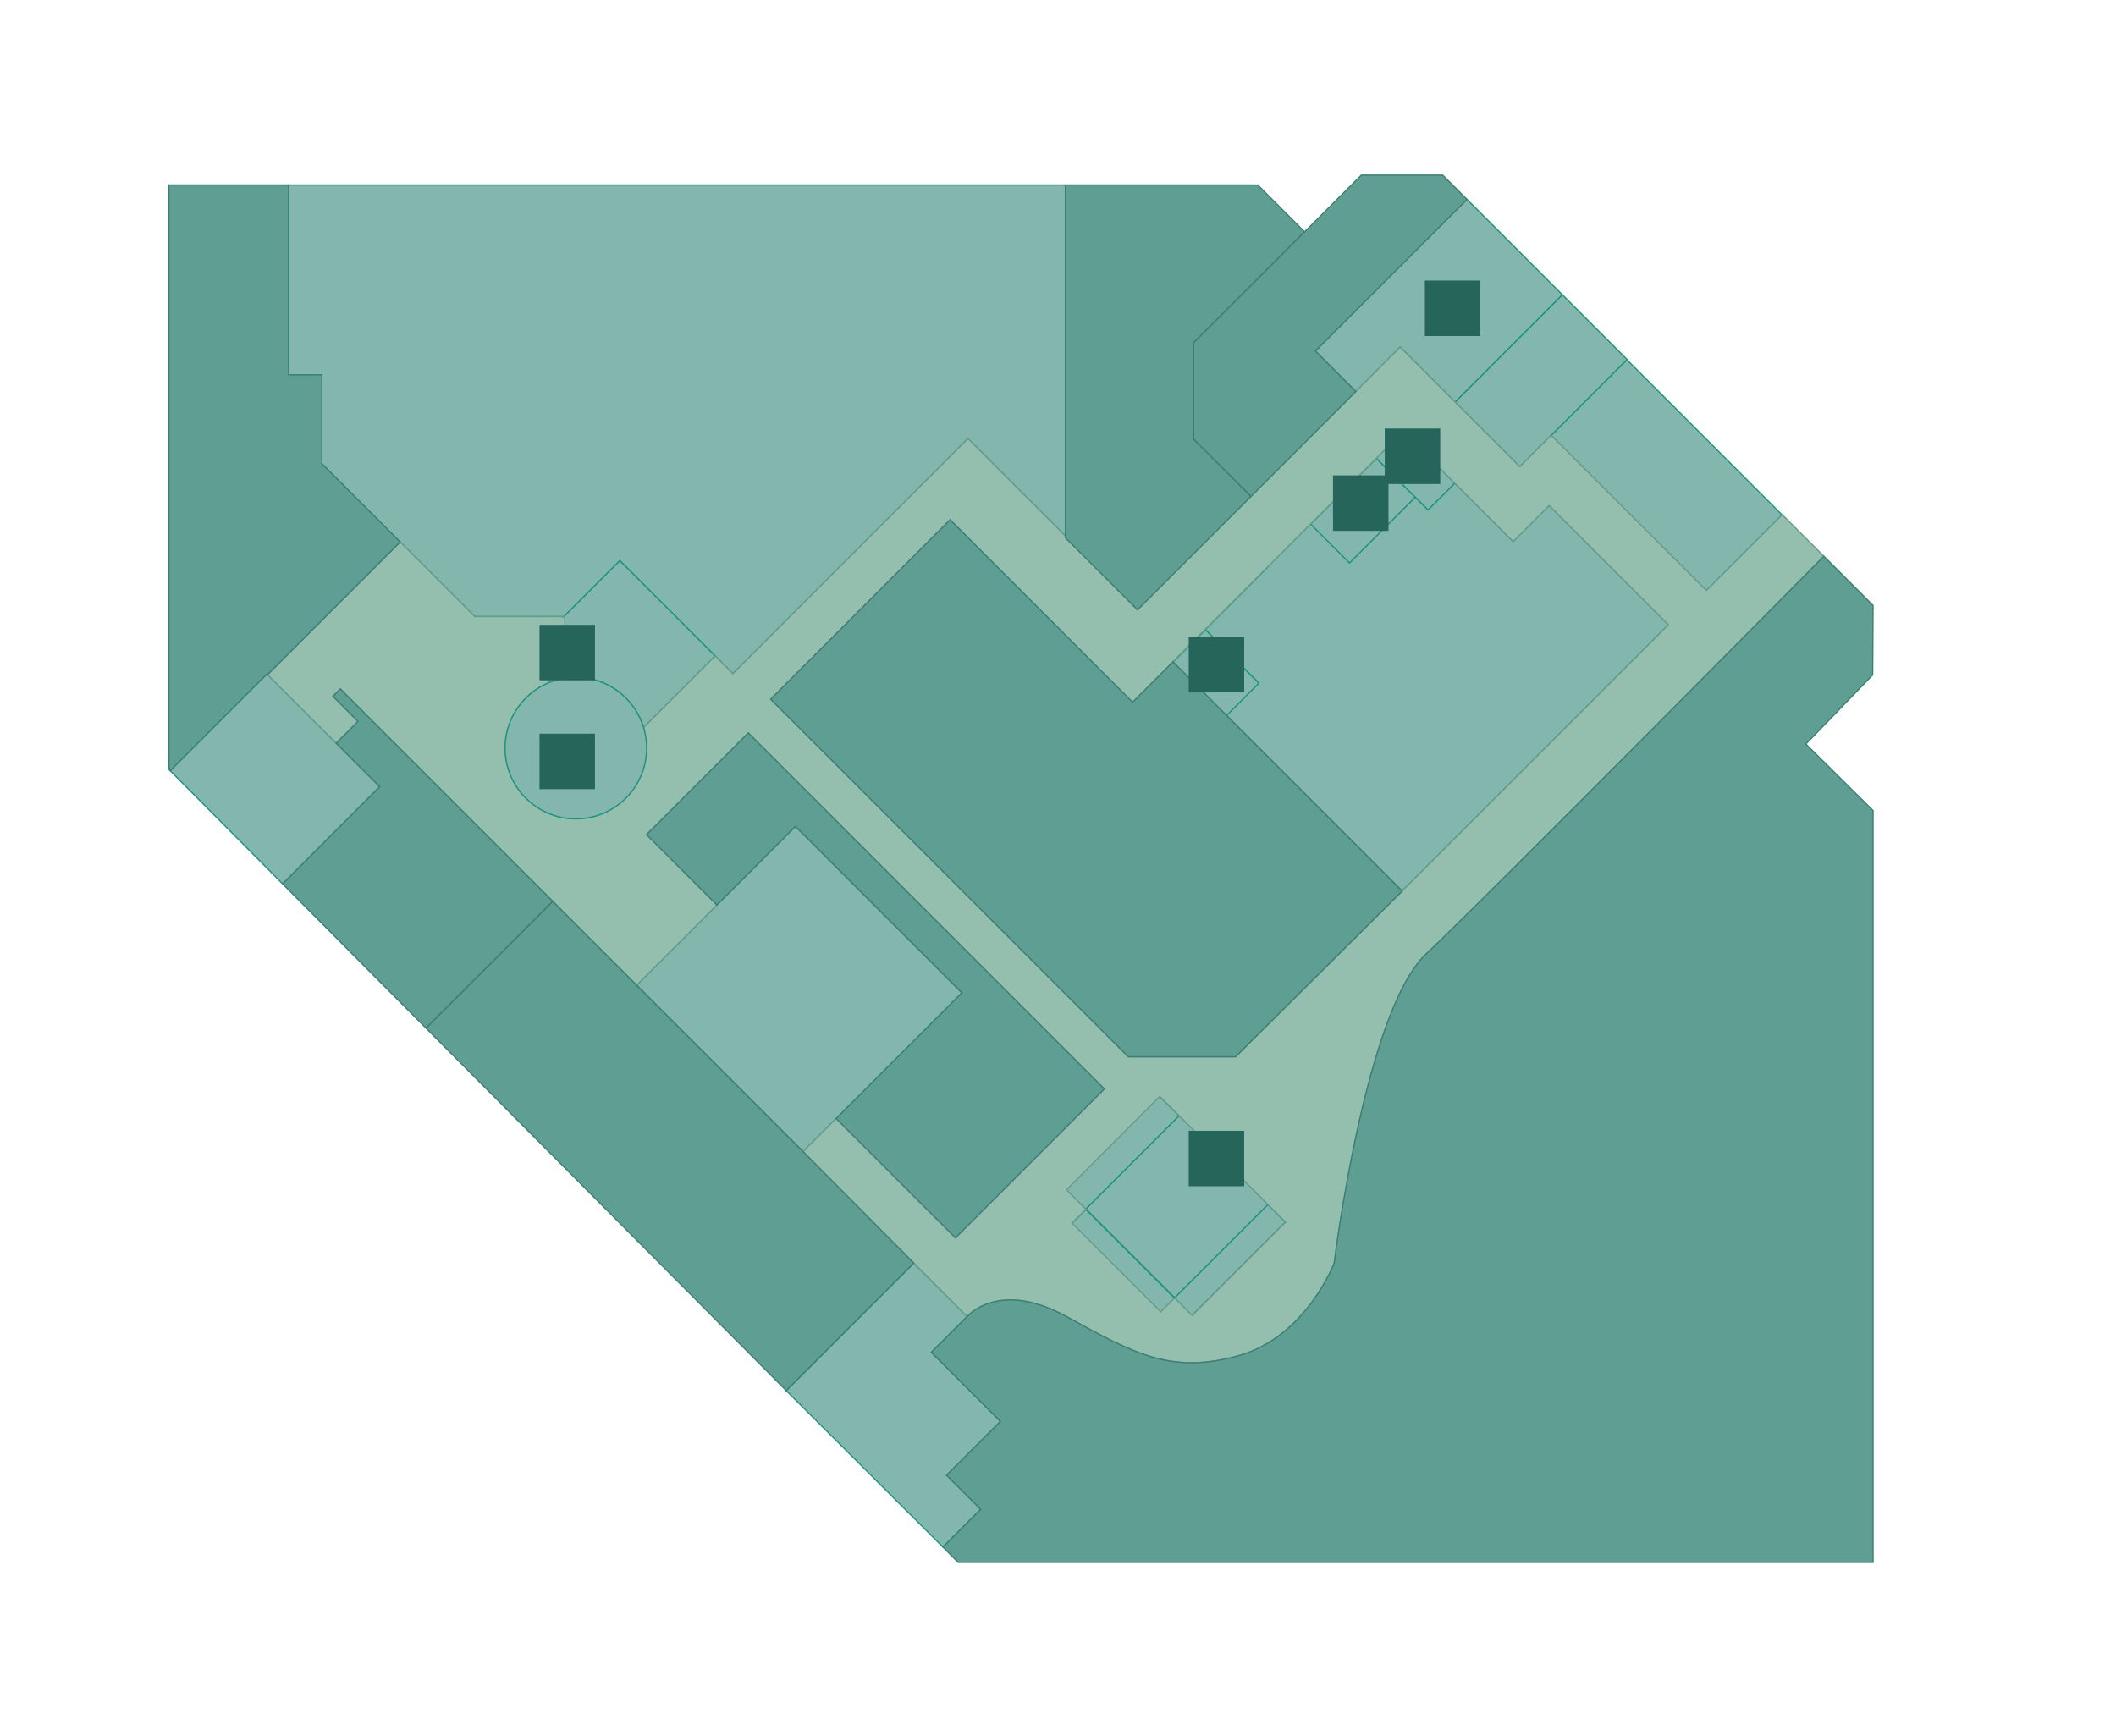 <?xml version="1.0" encoding="utf-8"?>
<!-- Generator: Adobe Illustrator 16.0.0, SVG Export Plug-In . SVG Version: 6.00 Build 0)  -->
<!DOCTYPE svg PUBLIC "-//W3C//DTD SVG 1.1//EN" "http://www.w3.org/Graphics/SVG/1.1/DTD/svg11.dtd">
<svg version="1.1" id="Layer_1" xmlns="http://www.w3.org/2000/svg" xmlns:xlink="http://www.w3.org/1999/xlink" x="0px" y="0px"
	 width="1716px" height="1408px" viewBox="0 0 1716 1408" enable-background="new 0 0 1716 1408" xml:space="preserve">
<g id="background">
	<rect fill="#FFFFFF" width="1716" height="1408"/>
</g>
<g id="etc">
	
		<rect x="1308.167" y="296.208" transform="matrix(0.707 -0.707 0.707 0.707 123.525 1068.598)" fill="#83B7AD" stroke="#1D937D" stroke-miterlimit="10" width="86.999" height="177.967"/>
	<polygon fill="#83B7AD" stroke="#1D937D" stroke-miterlimit="10" points="1137.843,349.881 1116.094,371.629 1147.592,403.128 
		1158.092,413.627 1179.84,391.878 	"/>
	<polygon fill="#83B7AD" stroke="#1D937D" stroke-miterlimit="10" points="1256.337,409.877 1227.088,439.126 1179.84,391.878 
		1158.092,413.627 1147.592,403.128 1094.344,456.375 1062.846,424.877 1009.599,478.124 977.35,510.373 977.489,510.511 1028,460 
		977.489,510.511 1020.848,553.87 994.6,580.119 1135.24,720.76 1135.24,720.76 1137.093,722.612 1230.854,628.854 
		1353.082,506.623 	"/>
	
		<rect x="1082.939" y="376.354" transform="matrix(-0.707 -0.707 0.707 -0.707 1593.968 1488.253)" fill="#83B7AD" stroke="#1D937D" stroke-miterlimit="10" width="44.545" height="75.302"/>
	
		<rect x="945.729" y="523.448" transform="matrix(0.707 -0.707 0.707 0.707 -87.764 835.218)" fill="#83B7AD" stroke="#1D937D" stroke-miterlimit="10" width="37.121" height="0.196"/>
	
		<rect x="955.38" y="526.755" transform="matrix(-0.707 -0.707 0.707 -0.707 1297.689 1628.145)" fill="#83B7AD" stroke="#1D937D" stroke-miterlimit="10" width="61.319" height="37.122"/>
	<polygon fill="#83B7AD" stroke="#1D937D" stroke-miterlimit="10" points="216.5,546.5 137.997,625.003 229.211,716.789 
		308.002,637.999 	"/>
	<polygon fill="#83B7AD" stroke="#1D937D" stroke-miterlimit="10" points="1266.998,238.999 1179.998,325.999 1232.5,378.5 
		1257.98,353.019 1319.5,291.5 	"/>
	<polygon fill="#83B7AD" stroke="#1D937D" stroke-miterlimit="10" points="1256.5,228.5 1256.354,228.354 1189.665,161.665 
		1066.668,284.662 1099.503,317.498 1135.5,281.5 1179.998,325.999 1266.998,238.999 	"/>
	<polygon fill="#83B7AD" stroke="#1D937D" stroke-miterlimit="10" points="458,500.666 458,499.333 456.667,500.666 	"/>
	<polygon fill="#83B7AD" stroke="#1D937D" stroke-miterlimit="10" points="581.365,733.85 516.279,798.935 651.271,933.928 
		678.109,907.091 780.104,805.096 645.111,670.104 	"/>
	
		<rect x="860.06" y="1014.254" transform="matrix(-0.707 -0.707 0.707 -0.707 832.31 2389.172)" fill="#83B7AD" stroke="#1D937D" stroke-miterlimit="10" width="101.818" height="15.91"/>
	
		<rect x="944.035" y="1011.745" transform="matrix(0.707 -0.707 0.707 0.707 -430.349 1004.681)" fill="#83B7AD" stroke="#1D937D" stroke-miterlimit="10" width="107.118" height="20.153"/>
	
		<rect x="903.571" y="925.153" transform="matrix(0.707 0.707 -0.707 0.707 971.606 -388.261)" fill="#83B7AD" stroke="#1D937D" stroke-miterlimit="10" width="101.817" height="107.119"/>
	
		<rect x="857.038" y="923.703" transform="matrix(0.707 -0.707 0.707 0.707 -394.323 917.706)" fill="#83B7AD" stroke="#1D937D" stroke-miterlimit="10" width="107.119" height="22.271"/>
	<polygon fill="#83B7AD" stroke="#1D937D" stroke-miterlimit="10" points="767.673,1196.326 767.673,1196.326 767.673,1196.326 
		811.339,1152.66 755.339,1096.66 755.339,1096.66 755.339,1096.66 784.339,1067.66 741.006,1024.327 637.604,1127.73 
		764.705,1254.628 795.339,1223.993 	"/>
	<polygon fill="#83B7AD" stroke="#1D937D" stroke-miterlimit="10" points="556.617,150 421.624,150 333.128,150 236.667,150 
		234,150 234,304 261,304 261,376 323.5,438.5 385,500 457.333,500 458,499.333 502.667,454.667 580,532 594.333,546.333 
		785,355.667 864,434.667 864,150 	"/>
	<path fill="#83B7AD" stroke="#1D937D" stroke-miterlimit="10" d="M466.99,549.289c25.919,0,47.813,17.189,54.932,40.789L580,532
		l-77.333-77.333L458,499.333v1.333v49.329C460.93,549.534,463.931,549.289,466.99,549.289z"/>
	<path fill="#94BFAF" stroke="#679B8C" stroke-miterlimit="10" d="M1478.351,450.35l-33.007-33.006l-61.519,61.521L1257.98,353.019
		L1232.5,378.5l-52.502-52.501L1135.5,281.5l-35.997,35.998L1014.5,402.5l-91.333,91.333L922.5,494.5L864,436v-1.333l-79-79
		L594.333,546.333L580,532l-58.078,58.078c1.584,5.253,2.445,10.818,2.445,16.589c0,31.688-25.688,57.377-57.377,57.377
		c-31.689,0-57.377-25.688-57.377-57.377c0-28.63,20.97-52.356,48.388-56.671v-49.329h-1.333l0.666-0.666H385l-60.5-60.5L217,547
		l55.667,55.666l17.671-17.672l-20.333-20.333l6-6l172.333,172.333l67.941,67.939l65.085-65.085l-56.998-56.997l82.496-82.494
		l288.733,288.733l-120.744,120.744l-96.744-96.745l-26.839,26.837l133.067,133.732c0,0,25.362-30.34,80.511,0
		c55.149,30.34,85.149,47.006,139.816,31.673s77.333-75.006,77.333-75.006s25.089-204.232,74.586-250.73
		S1479.1,451.099,1479.1,451.099L1478.351,450.35z M966.846,1066.833l-14.25-14.25l-11.25,11.25l-71.997-71.997l11.25-11.249
		l-15.749-15.749l75.746-75.746l15.749,15.749l71.996,71.997l14.249,14.249L966.846,1066.833z M1352.334,507.371l-83.996,83.996
		l-37.484,37.483l-93.57,93.571l-0.188,0.188l0.188-0.188L1002,857h-87l0,0l0,0L625,567l0,0l0,0l145.5-145.5l0,0l0,0l148,148
		l32.74-32.74l-0.139-0.139l0.76-0.76l25.487-25.489l83.513-83.511l1.982-1.984l53.248-53.248l21.749-21.749l41.997,41.998
		l47.248,47.248l29.249-29.249l96.745,96.745L1352.334,507.371z"/>
	<circle fill="#83B7AD" stroke="#1D937D" stroke-miterlimit="10" cx="466.99" cy="606.666" r="57.377"/>
</g>
<g id="rooms">
	<polygon id="discovery-hubba" fill="#5F9E93" stroke="#3B7F72" stroke-miterlimit="10" points="968,356 968,356 968,278 968,278 
		968,278 1058,188 1056.61,186.61 1020,150 864,150 864,436 922.5,494.5 1014.5,402.5 	"/>
	<polygon id="strip-browhaus" fill="#5F9E93" stroke="#3B7F72" stroke-miterlimit="10" points="1066.668,284.662 1066.668,284.662 
		1189.665,161.665 1170,142 1104,142 1058,188 968,278 968,356 1014.5,402.5 1099.503,317.498 	"/>
	<polygon id="viz-lounge" fill="#5F9E93" stroke="#3B7F72" stroke-miterlimit="10" points="276.005,558.661 270.005,564.661 
		290.338,584.994 290.338,584.994 290.338,584.994 272.667,602.666 308.002,637.999 229.211,716.789 345.514,833.818 
		448.338,730.993 	"/>
	<polygon id="toys-station" fill="#5F9E93" stroke="#3B7F72" stroke-miterlimit="10" points="651.271,933.928 516.279,798.935 
		516.279,798.935 448.338,730.993 345.514,833.818 637.604,1127.73 741.006,1024.327 	"/>
	<polygon id="the-living-room" fill="#5F9E93" stroke="#3B7F72" stroke-miterlimit="10" points="606.863,594.356 524.367,676.854 
		581.365,733.85 645.111,670.104 645.111,670.104 645.111,670.104 780.104,805.096 780.104,805.096 780.104,805.096 
		678.109,907.091 774.855,1003.836 895.599,883.092 	"/>
	<path id="madame-tussauds" fill="#5F9E93" stroke="#3B7F72" stroke-miterlimit="10" d="M764.705,1254.628l30.635-30.635
		l-27.667-27.667l43.666-43.666l-56-56l29-29c0,0,25.362-30.34,80.511,0c55.149,30.34,85.149,47.006,139.816,31.673
		s77.333-75.006,77.333-75.006s25.089-204.232,74.586-250.73S1479.1,451.099,1479.1,451.099L1519,491l-0.331,56.332l-54.168,56.032
		l54.499,53.97V1267H777L764.705,1254.628z"/>
	<polygon id="outback-steak-house" fill="#5F9E93" stroke="#3B7F72" stroke-miterlimit="10" points="323.5,438.5 261,376 261,304 
		234,304 234,150 137,150 137,624 137.997,625.003 216.5,546.5 217,547 324.5,439.5 	"/>
	<polygon id="play-lab" fill="#5F9E93" stroke="#3B7F72" stroke-miterlimit="10" points="951.24,536.76 918.5,569.5 918.5,569.5 
		918.5,569.5 770.5,421.5 625,567 915,857 1002,857 1137.093,722.612 994.6,580.119 	"/>
</g>
<g id="signs">
	<rect id="toilet" x="1155.5" y="227.5" fill="#26665A" width="45" height="45"/>
	<g id="stairs">
		<rect id="stairs-1" x="1123" y="347.5" fill="#26665A" width="45" height="45"/>
		<rect id="stairs-2" x="964" y="516.5" fill="#26665A" width="45" height="45"/>
	</g>
	<g id="escalator_3_">
		<rect id="escalator-2" x="437.5" y="506.721" fill="#26665A" width="45" height="45"/>
		<rect id="escalator-1" x="964" y="917" fill="#26665A" width="45" height="45"/>
	</g>
	<rect id="information" x="437.5" y="594.987" fill="#26665A" width="45" height="45"/>
	<rect id="elevator" x="1081" y="385.5" fill="#26665A" width="45" height="45"/>
</g>
</svg>

